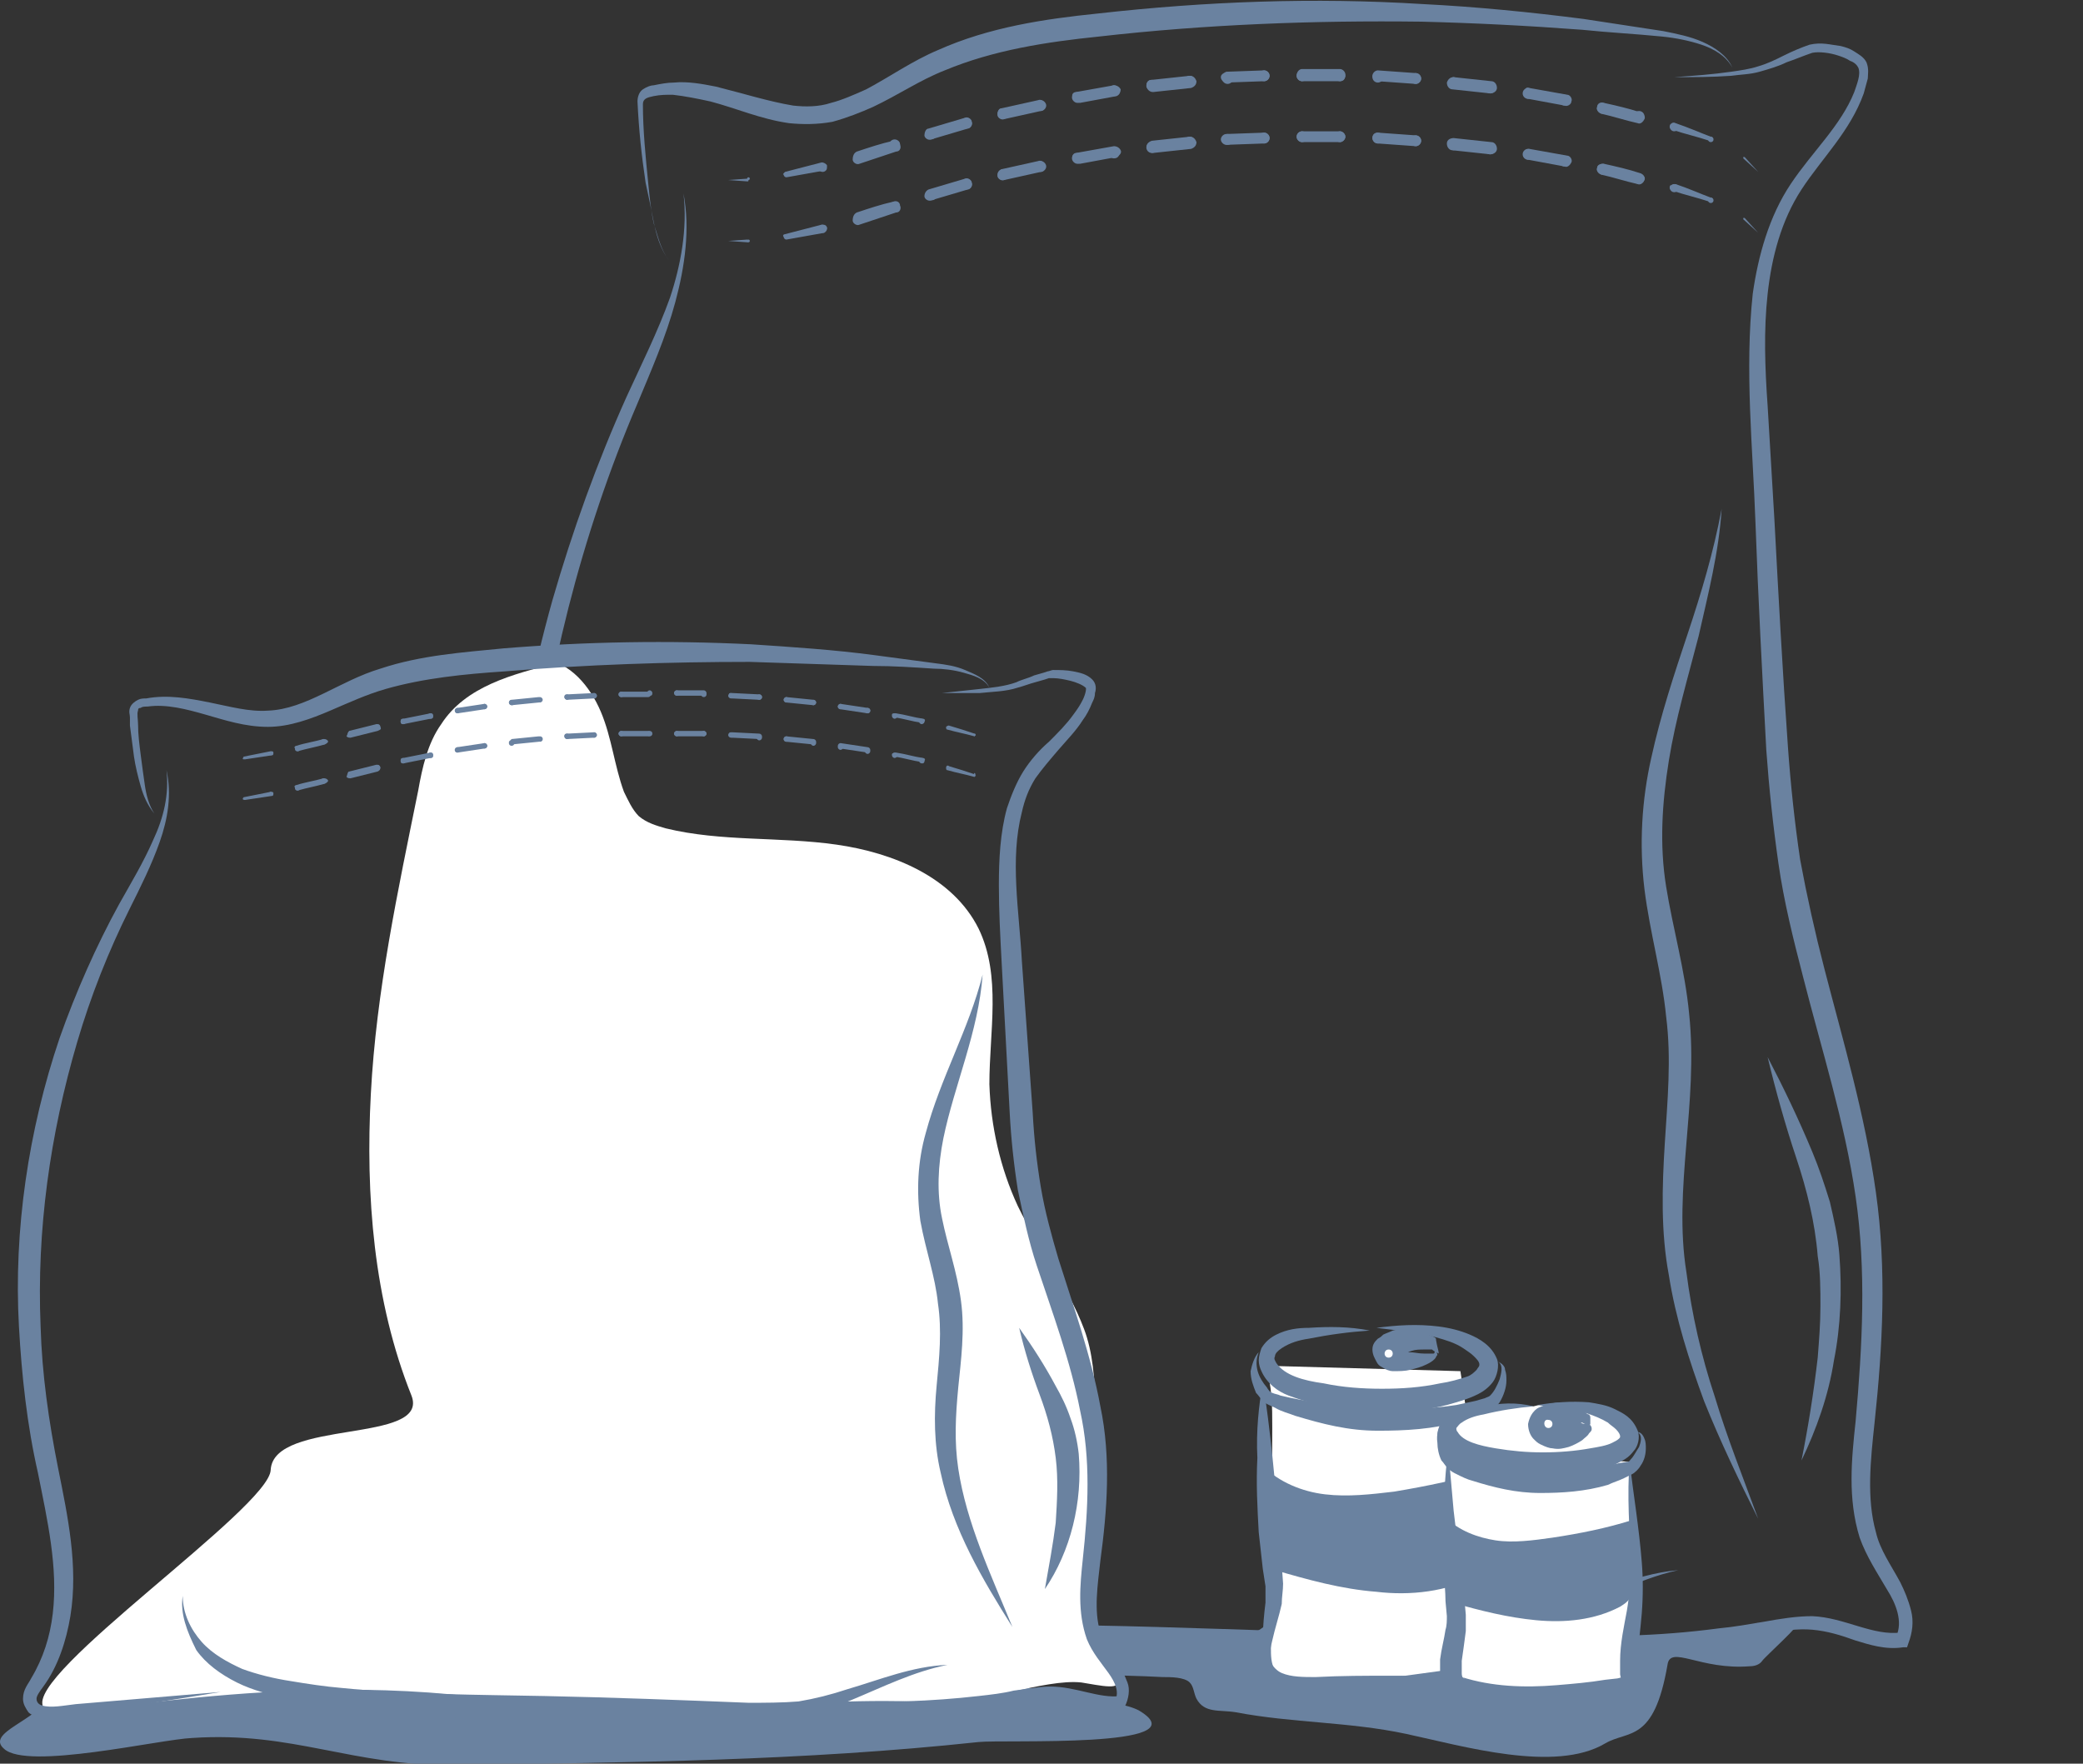 <?xml version="1.0" encoding="utf-8"?>
<!-- Generator: Adobe Illustrator 23.0.1, SVG Export Plug-In . SVG Version: 6.00 Build 0)  -->
<svg version="1.1" id="Layer_1" xmlns="http://www.w3.org/2000/svg" xmlns:xlink="http://www.w3.org/1999/xlink" x="0px" y="0px"
	 viewBox="0 0 153.9 130.3" style="enable-background:new 0 0 153.9 130.3;" xml:space="preserve">
<rect x="0" y="0" width="153.9" height="130.3" fill="#333333" stroke="none"/>
<style type="text/css">
	.st0{fill:#6A82A0;}
	.st1{fill:#4D667C;}
	.st2{fill:#FFFFFF;}
	.st3{fill:none;}
	.st4{fill:#E0ECFC;}
</style>
<g>
	<path class="st0" d="M7.9,122.7c-1.8-0.1-3.7,1-4.4,2.7c-0.7,1.7-4.6,2.6-3.2,3.8c1.7,1.6,11.5-0.7,13.9-0.8
		c7.5-0.5,11.8,2.1,19.4,2c13.1-0.2,25.6-0.3,38.7-1.7c1.8-0.2,16.5,0.5,11.9-2.3c-1.7-1-7.3-0.8-9.5-2.3
		c-5.2-3.7-12.1-4.2-18.5-4.2c-6.4-0.1-12.9,0.6-19.3,0.1"/>
</g>
<g>
	<path class="st1" d="M97.3,113.7c0.1,1.7-1.4,2.6-0.2,3.6c1.9,1.5,7.9,0.2,10.3,0.1c3.1,0,6.3,0.2,9.4,0c-0.2-0.2-0.3-0.5-0.4-0.8
		c-1.1,0-2.2,0-3.2-0.1c-5.4-0.4-10.6-2.2-16-3.4C97.2,113.2,97.3,113.4,97.3,113.7z"/>
</g>
<g>
	<path class="st0" d="M129.9,119.9c-2.9,1.1-8.6,0.9-10.4,1c-4.7,0.5-9.4,0.3-14.1,0.4c-3.1,0.1-6.7,0.6-9.7-0.3
		c-0.8-0.2-1.5-0.6-2.1-1c-2.6,2.3-8.5,1.5-12.2,0.7c-2.4-0.6-6.1-1.8-8-3.8c0.1,2.5,1.1,5.1,3.3,6.1c1.2,0.6,2.7,0.6,4,0.7
		c1.7,0.1,3.5,0.1,5.2,0.2c0.6,0,1.6,0,2,0.4c0.3,0.3,0.3,0.8,0.5,1.2c0.6,1.1,1.7,0.8,2.9,1c4.2,0.8,8.4,0.7,12.6,1.6
		c4.2,0.9,11,2.9,14.7,0.7c1.7-1,3.6,0,4.6-5.8c0.2-1.5,2.4,0.4,6.1,0.1c0.3,0,0.7-0.1,0.9-0.4c0.2-0.3,2.9-2.7,2.8-3
		C132.9,119,130.1,120.7,129.9,119.9z"/>
</g>
<g>
	<g>
		<path class="st0" d="M50.5,14.3c0.5,2.6,0.1,5.4-0.6,8c-0.7,2.6-1.8,5.1-2.8,7.5c-2.1,4.9-3.8,10-5.1,15.1
			c-2.6,10.3-3.9,20.9-3.7,31.5c0.1,5.3,0.5,10.6,1.3,15.8c0.8,5.2,1.9,10.6,1.7,16c-0.1,2.7-0.5,5.4-1.4,8
			c-0.2,0.6-0.5,1.3-0.8,1.9c-0.3,0.6-0.7,1.2-0.9,1.8c-0.2,0.5-0.2,1.1,0,1.4c0.3,0.3,0.9,0.4,1.5,0.4c5.3-0.6,10.6-1.3,15.9-1.9
			c-5.3,1-10.5,1.8-15.8,2.7c-0.4,0-0.7,0-1.1,0c-0.4-0.1-0.8-0.3-1.1-0.6c-0.6-0.7-0.5-1.7-0.2-2.4c0.3-0.7,0.6-1.2,0.9-1.8
			c0.3-0.6,0.5-1.2,0.7-1.8c0.8-2.5,1.1-5.1,1.1-7.7c0-5.3-1.1-10.5-2-15.8c-0.8-5.3-1.3-10.7-1.4-16.1c-0.1-10.8,1.2-21.5,4.1-31.9
			c1.5-5.2,3.3-10.2,5.5-15.1c1.1-2.4,2.3-4.8,3.2-7.3C50.3,19.6,50.8,16.9,50.5,14.3z"/>
	</g>
	<g>
		<path class="st0" d="M52.1,108.6c0,3.3,1.9,6.4,4.7,7.9c1.4,0.8,2.9,1.3,4.4,1.7c1.6,0.4,3.2,0.7,4.8,0.9c6.4,1,13,0.9,19.5,1.1
			c6.6,0.2,13.1,0.4,19.7,0.7c1.6,0.1,3.2,0,4.8-0.3c1.6-0.3,3.1-0.8,4.6-1.5c3-1.2,6-2.8,9.4-3.1c-3.2,0.7-6.1,2.4-9,3.8
			c-1.5,0.7-3.1,1.3-4.7,1.7c-1.7,0.4-3.4,0.5-5,0.5c-6.6,0-13.1-0.1-19.7-0.3c-6.5-0.2-13.2-0.2-19.7-1.5c-1.6-0.3-3.2-0.7-4.8-1.2
			c-1.6-0.5-3.2-1.1-4.6-2.1C53.4,115.3,51.7,111.9,52.1,108.6z"/>
	</g>
	<g>
		<path class="st0" d="M113.4,120.7c4.5,0.3,9.1,0.2,13.6-0.4c1.1-0.1,2.2-0.3,3.4-0.5c1.1-0.2,2.3-0.4,3.5-0.4
			c2.4,0.1,4.5,1.5,6.6,1.2l-0.4,0.3c0.5-1.1,0-2.4-0.7-3.5c-0.7-1.2-1.5-2.4-2-3.8c-0.9-2.9-0.6-5.8-0.3-8.6
			c0.5-5.6,0.8-11.1,0-16.6c-0.8-5.5-2.5-10.8-3.9-16.3c-0.7-2.7-1.4-5.5-1.8-8.3c-0.4-2.8-0.7-5.6-0.9-8.4
			c-0.3-5.6-0.6-11.2-0.8-16.8c-0.1-2.8-0.3-5.6-0.4-8.4c-0.1-2.8-0.1-5.7,0.2-8.5c0.4-2.8,1.2-5.7,2.8-8.1c1.6-2.4,3.7-4.3,4.7-6.8
			c0.2-0.6,0.5-1.3,0.3-1.8c-0.1-0.2-0.3-0.4-0.6-0.5c-0.3-0.2-0.6-0.3-0.9-0.4c-0.6-0.2-1.4-0.3-1.9-0.2c-0.6,0.2-1.3,0.5-1.9,0.7
			c-0.6,0.3-1.3,0.5-2,0.7c-0.7,0.2-1.4,0.2-2.1,0.3c-1.4,0.1-2.8,0.1-4.2,0.1c1.4-0.1,2.8-0.2,4.2-0.4c0.7-0.1,1.4-0.2,2-0.4
			c0.7-0.2,1.3-0.5,1.9-0.8c0.6-0.3,1.3-0.6,1.9-0.8c0.9-0.2,1.5,0,2.3,0.1c0.4,0.1,0.7,0.2,1,0.4c0.3,0.2,0.7,0.4,0.9,0.8
			c0.2,0.5,0.1,0.9,0.1,1.2c-0.1,0.4-0.2,0.7-0.3,1.1c-1,2.8-3.1,4.8-4.6,7.1c-1.5,2.3-2.2,5-2.5,7.7c-0.3,2.7-0.2,5.5,0,8.3
			l0.5,8.4c0.3,5.6,0.6,11.2,1,16.8c0.2,2.8,0.5,5.6,0.9,8.3c0.5,2.7,1.1,5.4,1.8,8.1c1.4,5.4,3,10.8,3.8,16.5
			c0.8,5.7,0.5,11.4-0.1,17c-0.3,2.8-0.6,5.6,0.1,8.1c0.3,1.3,1.1,2.4,1.8,3.7c0.3,0.6,0.6,1.3,0.8,2.1c0.2,0.8,0.1,1.6-0.2,2.4
			l-0.1,0.3l-0.3,0c-1.3,0.2-2.5-0.2-3.5-0.5c-1.1-0.4-2.1-0.7-3.2-0.8c-1.1-0.1-2.2,0.1-3.3,0.2c-1.1,0.2-2.3,0.3-3.4,0.4
			C122.5,121.2,117.9,121.2,113.4,120.7z"/>
	</g>
	<g>
		<path class="st0" d="M49.4,19.2c-0.6-0.8-0.9-1.8-1.1-2.8c-0.2-1-0.4-2-0.6-2.9c-0.3-2-0.5-3.9-0.6-6c0-0.3,0.1-0.7,0.4-0.9
			c0.3-0.2,0.6-0.3,0.8-0.3c0.5-0.1,1-0.2,1.5-0.2c1-0.1,2.1,0.1,3.1,0.3c2,0.5,3.9,1.1,5.7,1.4c0.9,0.1,1.9,0.1,2.8-0.2
			C62.2,7.4,63.1,7,64,6.6c1.7-0.9,3.4-2.1,5.3-2.9c3.8-1.7,7.9-2.3,11.8-2.7c8-0.9,16-1.2,24-0.7c4,0.2,8,0.6,11.9,1.1
			c2,0.3,3.9,0.6,5.9,0.9c1,0.2,2,0.4,2.9,0.8c0.9,0.4,1.8,1,2.2,1.9c-0.5-0.9-1.4-1.4-2.3-1.7c-0.9-0.3-1.9-0.5-2.9-0.6
			c-2-0.2-4-0.3-5.9-0.5c-4-0.3-7.9-0.5-11.9-0.6c-7.9-0.1-15.9,0.2-23.8,1.1c-3.9,0.4-7.8,1-11.4,2.5c-1.8,0.7-3.4,1.8-5.3,2.7
			c-0.9,0.4-1.9,0.8-3,1.1c-1.1,0.2-2.2,0.2-3.2,0.1c-2.1-0.3-3.9-1.1-5.8-1.6c-0.9-0.2-1.9-0.4-2.8-0.5c-0.5,0-0.9,0-1.4,0.1
			c-0.5,0.1-0.8,0.2-0.8,0.6c0,1.9,0.2,3.9,0.4,5.9c0.1,1,0.2,2,0.4,2.9C48.6,17.4,48.8,18.4,49.4,19.2z"/>
	</g>
	<g>
		<g>
			<path class="st0" d="M53.8,17.8l1.4-0.1l0,0c0,0,0.1,0,0.1,0.1s0,0.1-0.1,0.1c0,0,0,0,0,0L53.8,17.8z"/>
			<circle class="st0" cx="55.3" cy="17.8" r="0.1"/>
			<path class="st0" d="M58,17.3l2.7-0.7l0,0c0.2,0,0.3,0.1,0.4,0.2c0,0.2-0.1,0.3-0.2,0.4c0,0,0,0,0,0l-2.8,0.5
				c-0.1,0-0.2-0.1-0.2-0.2C57.8,17.4,57.9,17.3,58,17.3L58,17.3z"/>
			<path class="st0" d="M60.8,17.2c-0.2,0-0.3-0.1-0.3-0.3s0.1-0.3,0.3-0.3c0.2,0,0.3,0.1,0.3,0.3S60.9,17.2,60.8,17.2z"/>
			<circle class="st0" cx="63.5" cy="16.1" r="0.4"/>
			<path class="st0" d="M63.3,15.7c0.9-0.3,1.8-0.6,2.7-0.8l0,0c0.2-0.1,0.5,0,0.5,0.3c0.1,0.2,0,0.5-0.3,0.5c0,0,0,0,0,0
				c-0.9,0.3-1.8,0.6-2.7,0.9c-0.2,0.1-0.5-0.1-0.5-0.3C63,16,63.1,15.8,63.3,15.7L63.3,15.7z"/>
			<circle class="st0" cx="66.1" cy="15.3" r="0.4"/>
			<path class="st0" d="M68.8,14.8c-0.2,0-0.4-0.2-0.4-0.4c0-0.2,0.2-0.4,0.4-0.4c0.2,0,0.4,0.2,0.4,0.4
				C69.2,14.7,69,14.8,68.8,14.8z"/>
			<path class="st0" d="M68.6,14l2.7-0.8c0.2-0.1,0.5,0.1,0.5,0.3c0.1,0.2-0.1,0.5-0.3,0.5l0,0l-2.7,0.8l0,0
				c-0.2,0.1-0.5-0.1-0.5-0.3C68.3,14.3,68.4,14.1,68.6,14z"/>
			<circle class="st0" cx="71.4" cy="13.6" r="0.4"/>
			<circle class="st0" cx="74.1" cy="12.9" r="0.4"/>
			<path class="st0" d="M74,12.5l2.7-0.6c0.2-0.1,0.5,0.1,0.5,0.3c0.1,0.2-0.1,0.5-0.3,0.5l0,0l-2.7,0.6l0,0
				c-0.2,0.1-0.5-0.1-0.5-0.3C73.7,12.8,73.8,12.6,74,12.5z"/>
			<path class="st0" d="M76.9,12.7c-0.2,0-0.4-0.2-0.4-0.4s0.2-0.4,0.4-0.4c0.2,0,0.4,0.2,0.4,0.4S77.1,12.7,76.9,12.7z"/>
			<path class="st0" d="M79.6,12.1c-0.2,0-0.4-0.2-0.4-0.4s0.2-0.4,0.4-0.4c0.2,0,0.4,0.2,0.4,0.4S79.8,12.1,79.6,12.1z"/>
			<path class="st0" d="M79.5,11.3l2.8-0.5c0.2,0,0.4,0.1,0.5,0.3s-0.1,0.4-0.3,0.5l0,0l-2.7,0.5l0,0c-0.2,0-0.4-0.1-0.5-0.3
				C79.1,11.6,79.3,11.3,79.5,11.3z"/>
			<path class="st0" d="M82.3,11.7c-0.2,0-0.4-0.2-0.4-0.4s0.2-0.4,0.4-0.4c0.2,0,0.4,0.2,0.4,0.4S82.6,11.7,82.3,11.7z"/>
			<circle class="st0" cx="85.1" cy="10.9" r="0.4"/>
			<path class="st0" d="M85.1,10.4l2.8-0.3c0.2,0,0.4,0.1,0.5,0.4c0,0.2-0.1,0.4-0.4,0.5l0,0l-2.8,0.3l0,0c-0.2,0-0.4-0.1-0.5-0.4
				C84.7,10.7,84.8,10.5,85.1,10.4z"/>
			<circle class="st0" cx="87.9" cy="10.5" r="0.4"/>
			<circle class="st0" cx="90.7" cy="10.3" r="0.4"/>
			<path class="st0" d="M90.6,9.9l2.8-0.1c0.2,0,0.4,0.2,0.4,0.4s-0.2,0.4-0.4,0.4l0,0l-2.8,0.1l0,0c-0.2,0-0.4-0.2-0.4-0.4
				C90.2,10.1,90.4,9.9,90.6,9.9z"/>
			<circle class="st0" cx="93.4" cy="10.2" r="0.4"/>
			<circle class="st0" cx="96.2" cy="10.1" r="0.4"/>
			<path class="st0" d="M96.2,9.7l2.8,0c0.2,0,0.4,0.2,0.4,0.4c0,0.2-0.2,0.4-0.4,0.4l0,0l-2.8,0l0,0c-0.2,0-0.4-0.2-0.4-0.4
				C95.8,9.9,96,9.7,96.2,9.7z"/>
			<path class="st0" d="M99,10.5c-0.2,0-0.4-0.2-0.4-0.4s0.2-0.4,0.4-0.4c0.2,0,0.4,0.2,0.4,0.4S99.2,10.5,99,10.5z"/>
			<circle class="st0" cx="101.8" cy="10.2" r="0.4"/>
			<path class="st0" d="M101.8,9.8l2.8,0.2c0.2,0,0.4,0.2,0.4,0.4s-0.2,0.4-0.4,0.4l0,0l-2.8-0.2l0,0c-0.2,0-0.4-0.2-0.4-0.4
				C101.4,9.9,101.6,9.8,101.8,9.8z"/>
			<circle class="st0" cx="104.6" cy="10.4" r="0.4"/>
			<path class="st0" d="M107.4,11.1c-0.2,0-0.4-0.2-0.4-0.4s0.2-0.4,0.4-0.4c0.2,0,0.4,0.2,0.4,0.4S107.6,11.1,107.4,11.1z"/>
			<path class="st0" d="M107.4,10.2l2.8,0.3c0.2,0,0.4,0.2,0.4,0.5c0,0.2-0.2,0.4-0.5,0.4l0,0l-2.8-0.3l0,0c-0.2,0-0.4-0.2-0.4-0.5
				S107.2,10.2,107.4,10.2z"/>
			<circle class="st0" cx="110.1" cy="11" r="0.4"/>
			<circle class="st0" cx="112.9" cy="11.4" r="0.4"/>
			<path class="st0" d="M113,11l2.8,0.5c0.2,0,0.4,0.3,0.3,0.5s-0.3,0.4-0.5,0.3l0,0l-2.7-0.5l0,0c-0.2,0-0.4-0.3-0.3-0.5
				S112.7,11,113,11z"/>
			<circle class="st0" cx="115.6" cy="11.9" r="0.4"/>
			<circle class="st0" cx="118.4" cy="12.5" r="0.4"/>
			<path class="st0" d="M118.5,12.1c0.9,0.2,1.8,0.4,2.7,0.7c0.2,0.1,0.4,0.3,0.3,0.5c-0.1,0.2-0.3,0.4-0.5,0.3l0,0
				c-0.9-0.2-1.8-0.5-2.7-0.7l0,0c-0.2-0.1-0.4-0.3-0.3-0.5C118,12.2,118.2,12.1,118.5,12.1C118.4,12.1,118.5,12.1,118.5,12.1z"/>
			<circle class="st0" cx="121.1" cy="13.2" r="0.4"/>
			<circle class="st0" cx="123.7" cy="13.9" r="0.3"/>
			<path class="st0" d="M123.8,13.6c0.9,0.3,1.8,0.7,2.6,1c0.1,0,0.2,0.1,0.1,0.2c0,0.1-0.1,0.1-0.2,0.1l0,0
				c-0.9-0.3-1.8-0.5-2.7-0.8c-0.2,0-0.3-0.2-0.2-0.4C123.5,13.7,123.6,13.6,123.8,13.6C123.8,13.6,123.8,13.6,123.8,13.6
				L123.8,13.6z"/>
			<circle class="st0" cx="126.4" cy="14.8" r="0.2"/>
			<path class="st0" d="M128.9,16.1l1,1.1l-1.1-1l0,0c0,0,0-0.1,0-0.1S128.8,16.1,128.9,16.1C128.9,16.1,128.9,16.1,128.9,16.1z"/>
		</g>
	</g>
	<g>
		<g>
			<path class="st0" d="M53.8,13.3l1.4-0.1l0,0c0,0,0.1,0,0.1,0.1s0,0.1-0.1,0.1c0,0,0,0,0,0L53.8,13.3z"/>
			<circle class="st0" cx="55.3" cy="13.2" r="0.1"/>
			<path class="st0" d="M58,12.7l2.7-0.7l0,0c0.2,0,0.3,0.1,0.4,0.2c0,0.2-0.1,0.3-0.2,0.4c0,0,0,0,0,0l-2.8,0.5
				c-0.1,0-0.2-0.1-0.2-0.2C57.8,12.9,57.9,12.8,58,12.7L58,12.7z"/>
			<path class="st0" d="M60.8,12.7c-0.2,0-0.3-0.1-0.3-0.3s0.1-0.3,0.3-0.3c0.2,0,0.3,0.1,0.3,0.3S60.9,12.7,60.8,12.7z"/>
			<circle class="st0" cx="63.5" cy="11.6" r="0.4"/>
			<path class="st0" d="M63.3,11.2c0.9-0.3,1.8-0.6,2.7-0.8l0,0c0.2-0.1,0.5,0,0.5,0.3c0.1,0.2,0,0.5-0.3,0.5c0,0,0,0,0,0
				c-0.9,0.3-1.8,0.6-2.7,0.9c-0.2,0.1-0.5-0.1-0.5-0.3C63,11.5,63.1,11.3,63.3,11.2L63.3,11.2z"/>
			<circle class="st0" cx="66.1" cy="10.7" r="0.4"/>
			<path class="st0" d="M68.8,10.3c-0.2,0-0.4-0.2-0.4-0.4c0-0.2,0.2-0.4,0.4-0.4c0.2,0,0.4,0.2,0.4,0.4
				C69.2,10.1,69,10.3,68.8,10.3z"/>
			<path class="st0" d="M68.6,9.5l2.7-0.8c0.2-0.1,0.5,0.1,0.5,0.3c0.1,0.2-0.1,0.5-0.3,0.5l0,0l-2.7,0.8l0,0
				c-0.2,0.1-0.5-0.1-0.5-0.3C68.3,9.8,68.4,9.5,68.6,9.5z"/>
			<circle class="st0" cx="71.4" cy="9.1" r="0.4"/>
			<circle class="st0" cx="74.1" cy="8.4" r="0.4"/>
			<path class="st0" d="M74,8l2.7-0.6c0.2-0.1,0.5,0.1,0.5,0.3c0.1,0.2-0.1,0.5-0.3,0.5l0,0l-2.7,0.6l0,0c-0.2,0.1-0.5-0.1-0.5-0.3
				C73.7,8.2,73.8,8,74,8z"/>
			<path class="st0" d="M76.9,8.2c-0.2,0-0.4-0.2-0.4-0.4c0-0.2,0.2-0.4,0.4-0.4c0.2,0,0.4,0.2,0.4,0.4C77.3,8,77.1,8.2,76.9,8.2z"
				/>
			<path class="st0" d="M79.6,7.6c-0.2,0-0.4-0.2-0.4-0.4c0-0.2,0.2-0.4,0.4-0.4c0.2,0,0.4,0.2,0.4,0.4C80,7.4,79.8,7.6,79.6,7.6z"
				/>
			<path class="st0" d="M79.5,6.8l2.8-0.5c0.2,0,0.4,0.1,0.5,0.3c0,0.2-0.1,0.4-0.3,0.5l0,0l-2.7,0.5l0,0c-0.2,0-0.4-0.1-0.5-0.3
				C79.1,7,79.3,6.8,79.5,6.8z"/>
			<path class="st0" d="M82.3,7.1c-0.2,0-0.4-0.2-0.4-0.4c0-0.2,0.2-0.4,0.4-0.4c0.2,0,0.4,0.2,0.4,0.4C82.8,6.9,82.6,7.1,82.3,7.1z
				"/>
			<circle class="st0" cx="85.1" cy="6.3" r="0.4"/>
			<path class="st0" d="M85.1,5.9l2.8-0.3c0.2,0,0.4,0.1,0.5,0.4c0,0.2-0.1,0.4-0.4,0.5l0,0l-2.8,0.3l0,0c-0.2,0-0.4-0.1-0.5-0.4
				C84.7,6.1,84.8,5.9,85.1,5.9z"/>
			<circle class="st0" cx="87.9" cy="6" r="0.4"/>
			<circle class="st0" cx="90.7" cy="5.8" r="0.4"/>
			<path class="st0" d="M90.6,5.3l2.8-0.1c0.2,0,0.4,0.2,0.4,0.4c0,0.2-0.2,0.4-0.4,0.4l0,0l-2.8,0.1l0,0c-0.2,0-0.4-0.2-0.4-0.4
				S90.4,5.4,90.6,5.3z"/>
			<circle class="st0" cx="93.4" cy="5.6" r="0.4"/>
			<circle class="st0" cx="96.2" cy="5.6" r="0.4"/>
			<path class="st0" d="M96.2,5.1l2.8,0c0.2,0,0.4,0.2,0.4,0.4C99.4,5.8,99.3,6,99,6l0,0l-2.8,0l0,0c-0.2,0-0.4-0.2-0.4-0.4
				C95.8,5.3,96,5.1,96.2,5.1z"/>
			<path class="st0" d="M99,6c-0.2,0-0.4-0.2-0.4-0.4c0-0.2,0.2-0.4,0.4-0.4c0.2,0,0.4,0.2,0.4,0.4C99.4,5.8,99.2,6,99,6z"/>
			<circle class="st0" cx="101.8" cy="5.7" r="0.4"/>
			<path class="st0" d="M101.8,5.2l2.8,0.2c0.2,0,0.4,0.2,0.4,0.4s-0.2,0.4-0.4,0.4l0,0l-2.8-0.2l0,0c-0.2,0-0.4-0.2-0.4-0.4
				C101.4,5.4,101.6,5.2,101.8,5.2z"/>
			<circle class="st0" cx="104.6" cy="5.8" r="0.4"/>
			<path class="st0" d="M107.4,6.5c-0.2,0-0.4-0.2-0.4-0.4c0-0.2,0.2-0.4,0.4-0.4c0.2,0,0.4,0.2,0.4,0.4
				C107.8,6.3,107.6,6.5,107.4,6.5z"/>
			<path class="st0" d="M107.4,5.7l2.8,0.3c0.2,0,0.4,0.2,0.4,0.5c0,0.2-0.2,0.4-0.5,0.4l0,0l-2.8-0.3l0,0c-0.2,0-0.4-0.2-0.4-0.5
				C107,5.8,107.2,5.7,107.4,5.7z"/>
			<circle class="st0" cx="110.1" cy="6.5" r="0.4"/>
			<circle class="st0" cx="112.9" cy="6.9" r="0.4"/>
			<path class="st0" d="M113,6.5l2.8,0.5c0.2,0,0.4,0.3,0.3,0.5c0,0.2-0.3,0.4-0.5,0.3l0,0l-2.7-0.5l0,0c-0.2,0-0.4-0.3-0.3-0.5
				S112.7,6.4,113,6.5z"/>
			<circle class="st0" cx="115.6" cy="7.4" r="0.4"/>
			<circle class="st0" cx="118.4" cy="8" r="0.4"/>
			<path class="st0" d="M118.5,7.6c0.9,0.2,1.8,0.4,2.7,0.7c0.2,0.1,0.4,0.3,0.3,0.5c-0.1,0.2-0.3,0.4-0.5,0.3l0,0
				c-0.9-0.2-1.8-0.5-2.7-0.7l0,0c-0.2-0.1-0.4-0.3-0.3-0.5C118,7.7,118.2,7.5,118.5,7.6C118.4,7.6,118.5,7.6,118.5,7.6z"/>
			<circle class="st0" cx="121.1" cy="8.6" r="0.4"/>
			<circle class="st0" cx="123.7" cy="9.4" r="0.3"/>
			<path class="st0" d="M123.8,9.1c0.9,0.3,1.8,0.7,2.6,1c0.1,0,0.2,0.1,0.1,0.2c0,0.1-0.1,0.1-0.2,0.1l0,0
				c-0.9-0.3-1.8-0.5-2.7-0.8c-0.2,0-0.3-0.2-0.2-0.4C123.5,9.1,123.6,9,123.8,9.1C123.8,9.1,123.8,9.1,123.8,9.1L123.8,9.1z"/>
			<circle class="st0" cx="126.4" cy="10.3" r="0.2"/>
			<path class="st0" d="M128.9,11.6l1,1.1l-1.1-1l0,0c0,0,0-0.1,0-0.1S128.8,11.6,128.9,11.6C128.9,11.6,128.9,11.6,128.9,11.6z"/>
		</g>
	</g>
	<g>
		<path class="st0" d="M127.2,37.6c-0.2,3.2-1,6.3-1.7,9.4c-0.8,3.1-1.7,6.1-2.2,9.2c-0.5,3.1-0.7,6.2-0.2,9.3
			c0.5,3.1,1.4,6.2,1.7,9.4c0.7,6.6-1.2,12.9-0.2,19.1c0.4,3.1,1.1,6.2,2.1,9.2c0.9,3,2.1,6,3.2,9c-1.4-2.8-2.8-5.7-4-8.7
			c-1.1-3-2.1-6.1-2.6-9.3c-0.6-3.2-0.5-6.5-0.3-9.7c0.2-3.2,0.5-6.3,0.1-9.4c-0.3-3.1-1.2-6.2-1.6-9.4c-0.4-3.3-0.2-6.6,0.5-9.7
			c0.7-3.2,1.7-6.2,2.7-9.2C125.7,43.8,126.6,40.8,127.2,37.6z"/>
	</g>
	<g>
		<path class="st0" d="M133.1,107.9c0.5-2.5,0.9-5,1.2-7.6c0.1-1.3,0.2-2.5,0.2-3.8c0-1.2,0-2.5-0.2-3.7c-0.2-2.5-0.8-4.9-1.6-7.3
			c-0.8-2.4-1.5-4.9-2.1-7.4c1.2,2.3,2.3,4.6,3.3,7c0.5,1.2,0.9,2.4,1.3,3.7c0.3,1.3,0.6,2.6,0.7,3.9c0.2,2.6,0.1,5.3-0.4,7.8
			C135.1,103.1,134.2,105.6,133.1,107.9z"/>
	</g>
	<g>
		<path class="st2" d="M41.1,49c-3.2,0.8-6.7,1.7-8.5,4.5c-1,1.4-1.4,3.2-1.7,4.9c-1.5,7.4-3.1,14.8-3.5,22.4
			c-0.4,7.5,0.2,15.3,3,22.3c1.4,3.6-10.2,1.7-10.4,5.5c-0.1,2.8-18.2,15.1-16.8,17.5c0.9,1.5,17.4-3.2,35-0.3
			c10.5,1.7,20.6-0.7,31.2,0c2.7,0.2,7.8-1.8,10.5-1.5c1.3,0.2,3.3,0.7,2.5-0.4c-4.2-5.8,0.2-19.1-2.3-25.7c-1.2-3.2-3.4-6-4.9-9.1
			c-1.3-2.8-2-5.9-2.1-9c0-3.9,0.9-8-0.8-11.5c-1.9-3.8-6.3-5.6-10.5-6.2s-8.5-0.2-12.6-1.2c-0.7-0.2-1.4-0.4-2-0.9
			c-0.5-0.5-0.8-1.2-1.1-1.8c-0.7-1.9-0.9-4-1.7-5.9c-0.8-1.9-2.3-3.7-4.3-3.9"/>
	</g>
	<g>
		<path class="st0" d="M12.3,56.9c0.4,1.8,0.1,3.6-0.5,5.3c-0.6,1.7-1.4,3.3-2.2,4.9c-1.6,3.2-2.9,6.5-3.9,9.9c-2,6.8-3,13.9-2.7,21
			c0.1,3.5,0.6,7,1.3,10.5c0.7,3.5,1.5,7.2,0.9,10.9c-0.3,1.8-0.9,3.7-2,5.2c-0.3,0.4-0.5,0.7-0.5,0.9c0,0.2,0.1,0.4,0.4,0.5
			c0.7,0.2,1.6,0,2.5-0.1c3.6-0.3,7.2-0.6,10.7-0.9c-3.5,0.6-7.1,1.1-10.6,1.7l-1.3,0.2c-0.5,0.1-1,0.1-1.5,0
			c-0.3-0.1-0.6-0.2-0.8-0.4c-0.2-0.3-0.4-0.6-0.4-1c0-0.7,0.4-1.1,0.6-1.5c0.9-1.5,1.4-3.1,1.6-4.8c0.4-3.4-0.4-6.9-1.1-10.4
			c-0.8-3.5-1.2-7.2-1.4-10.8C1,90.9,2.1,83.5,4.4,76.7c1.2-3.4,2.7-6.8,4.4-9.9c0.9-1.6,1.8-3.1,2.5-4.7
			C12.1,60.4,12.5,58.7,12.3,56.9z"/>
	</g>
	<g>
		<path class="st0" d="M13.5,117.9c0,1.3,0.6,2.5,1.4,3.4c0.8,0.9,1.9,1.5,3,2c1.1,0.4,2.3,0.7,3.6,0.9c1.2,0.2,2.5,0.4,3.7,0.5
			c5,0.5,10,0.5,15,0.6c5,0.1,10.1,0.3,15.1,0.5c1.2,0,2.5,0,3.7-0.1c1.2-0.2,2.4-0.5,3.6-0.9c2.4-0.7,4.8-1.7,7.4-1.8
			c-2.5,0.5-4.7,1.6-7.1,2.6c-1.2,0.5-2.4,0.9-3.7,1.2c-1.3,0.3-2.6,0.3-3.9,0.4c-5.1,0-10.1,0-15.1-0.1c-5-0.1-10.1-0.2-15.2-0.9
			c-1.3-0.2-2.5-0.4-3.8-0.7c-1.2-0.3-2.5-0.6-3.7-1.2c-1.2-0.6-2.3-1.4-3-2.4C13.8,120.5,13.3,119.2,13.5,117.9z"/>
	</g>
	<g>
		<path class="st0" d="M61.7,125.7c3.6,0.1,7.1,0,10.6-0.4c0.9-0.1,1.8-0.2,2.6-0.4c0.9-0.1,1.8-0.3,2.7-0.3c1.9,0,3.6,0.9,5.2,0.7
			l-0.4,0.3c0.3-0.6,0-1.3-0.5-2c-0.5-0.7-1.2-1.5-1.6-2.5c-0.7-2-0.5-4-0.3-5.9c0.4-3.7,0.6-7.4-0.2-11c-0.7-3.6-2-7.1-3.2-10.7
			c-0.6-1.8-1-3.7-1.4-5.6c-0.3-1.9-0.5-3.8-0.6-5.7c-0.2-3.8-0.4-7.5-0.6-11.2c-0.1-1.9-0.2-3.7-0.2-5.6c0-1.9,0.1-3.9,0.6-5.7
			c0.3-0.9,0.7-1.9,1.2-2.7c0.5-0.8,1.2-1.6,1.9-2.2c0.7-0.7,1.3-1.3,1.8-2c0.3-0.4,0.5-0.7,0.7-1.1c0.2-0.4,0.3-0.9,0.2-0.9
			c-0.2-0.2-0.7-0.4-1.1-0.5c-0.4-0.1-0.9-0.2-1.3-0.2c-0.1,0-0.2,0-0.3,0l-0.3,0.1l-0.7,0.2c-0.4,0.1-0.9,0.3-1.3,0.4
			c-0.9,0.3-1.9,0.3-2.8,0.4c-0.9,0-1.9,0-2.8,0c0.9-0.1,1.9-0.2,2.8-0.3c0.9-0.1,1.9-0.2,2.7-0.5c0.4-0.2,0.9-0.3,1.3-0.5l0.7-0.2
			l0.3-0.1c0.1,0,0.3-0.1,0.4-0.1c0.5,0,1,0,1.5,0.1c0.5,0.1,1,0.2,1.4,0.6c0.3,0.3,0.3,0.7,0.2,1c0,0.3-0.1,0.5-0.2,0.7
			c-0.2,0.5-0.4,0.9-0.7,1.3c-0.5,0.8-1.2,1.5-1.8,2.2c-0.6,0.7-1.2,1.4-1.7,2.1c-0.5,0.8-0.8,1.6-1,2.5c-0.9,3.5-0.2,7.3,0,11
			l0.8,11.2c0.1,1.9,0.3,3.7,0.6,5.5c0.3,1.8,0.8,3.6,1.3,5.3c1.1,3.5,2.4,7.1,3.1,10.9c0.8,3.8,0.5,7.7,0,11.4
			c-0.2,1.8-0.5,3.7,0,5.3c0.2,0.8,0.8,1.5,1.3,2.3c0.3,0.4,0.5,0.9,0.7,1.4c0.2,0.5,0.1,1.2-0.2,1.8l-0.1,0.3l-0.3,0
			c-2.1,0.2-3.7-0.9-5.3-0.9c-0.8,0-1.7,0.1-2.6,0.2c-0.9,0.1-1.8,0.2-2.7,0.2C68.8,126.1,65.2,126.1,61.7,125.7z"/>
	</g>
	<g>
		<path class="st0" d="M11.4,60.1c-0.5-0.6-0.8-1.3-1-2c-0.2-0.7-0.4-1.5-0.5-2.2c-0.1-0.8-0.2-1.5-0.3-2.3L9.6,53
			c0-0.2-0.1-0.4,0-0.7c0.1-0.3,0.4-0.5,0.6-0.6c0.2-0.1,0.4-0.1,0.6-0.1c1.6-0.3,3.2,0,4.7,0.3c1.5,0.3,2.9,0.7,4.3,0.6
			c2.8-0.1,5.3-2.2,8.3-3.1c3-1,6.1-1.2,9.1-1.5c6.1-0.5,12.2-0.6,18.3-0.3c3,0.2,6.1,0.4,9.1,0.8l4.5,0.6c0.8,0.1,1.5,0.2,2.2,0.5
			c0.7,0.3,1.5,0.6,1.8,1.3c-0.4-0.7-1.2-0.9-1.9-1.1c-0.7-0.2-1.5-0.3-2.2-0.3c-1.5-0.1-3-0.2-4.5-0.2c-3-0.1-6.1-0.2-9.1-0.3
			c-6,0-12.1,0.2-18.1,0.7c-3,0.2-6,0.5-8.8,1.3c-1.4,0.4-2.7,1-4.1,1.6c-1.4,0.6-3,1.2-4.6,1.2c-1.7,0-3.2-0.5-4.6-0.9
			c-1.4-0.4-2.9-0.8-4.3-0.6c-0.2,0-0.4,0-0.5,0.1c-0.2,0-0.2,0.1-0.2,0.2c-0.1,0.2,0,0.7,0,1c0,0.8,0.1,1.5,0.2,2.3
			c0.1,0.8,0.2,1.5,0.3,2.2C10.8,58.7,11,59.5,11.4,60.1z"/>
	</g>
	<g>
		<g>
			<path class="st0" d="M14.9,59.2l1,0c0,0,0,0,0,0c0,0,0,0,0,0c0,0,0,0,0,0L14.9,59.2z"/>
			<path class="st0" d="M16,59.2C15.9,59.2,15.9,59.2,16,59.2C15.9,59.1,15.9,59.1,16,59.2C16,59.1,16,59.1,16,59.2
				C16,59.2,16,59.2,16,59.2z"/>
			<path class="st0" d="M18,58.9l2-0.4l0,0c0.1,0,0.2,0,0.2,0.1c0,0.1,0,0.2-0.1,0.2c0,0,0,0,0,0l-2,0.3C17.9,59.1,17.9,59,18,58.9
				C17.9,58.9,17.9,58.9,18,58.9L18,58.9z"/>
			<circle class="st0" cx="20" cy="58.6" r="0.1"/>
			<circle class="st0" cx="22" cy="58.2" r="0.2"/>
			<path class="st0" d="M21.9,58c0.6-0.2,1.3-0.3,2-0.5c0.1,0,0.2,0,0.3,0.1s0,0.2-0.2,0.3c-0.7,0.2-1.3,0.3-2,0.5
				c-0.1,0-0.2,0-0.2-0.2C21.7,58.1,21.8,58,21.9,58L21.9,58z"/>
			<path class="st0" d="M23.9,57.9c-0.1,0-0.2-0.1-0.2-0.2c0-0.1,0.1-0.2,0.2-0.2c0.1,0,0.2,0.1,0.2,0.2
				C24.1,57.8,24,57.9,23.9,57.9z"/>
			<path class="st0" d="M25.9,57.4c-0.1,0-0.2-0.1-0.2-0.2c0-0.1,0.1-0.2,0.2-0.2s0.2,0.1,0.2,0.2C26.1,57.3,26,57.4,25.9,57.4z"/>
			<path class="st0" d="M25.8,57l2-0.5c0.1,0,0.2,0,0.3,0.2c0,0.1,0,0.2-0.2,0.3l-2,0.5c-0.1,0-0.2,0-0.3-0.1
				C25.7,57.1,25.7,57,25.8,57L25.8,57z"/>
			<path class="st0" d="M27.9,56.9c-0.1,0-0.2-0.1-0.2-0.2c0-0.1,0.1-0.2,0.2-0.2c0.1,0,0.2,0.1,0.2,0.2
				C28.1,56.8,28,56.9,27.9,56.9z"/>
			<path class="st0" d="M29.8,56.4c-0.1,0-0.2-0.1-0.2-0.2c0-0.1,0.1-0.2,0.2-0.2s0.2,0.1,0.2,0.2C30,56.3,29.9,56.4,29.8,56.4z"/>
			<path class="st0" d="M29.8,56l2-0.4c0.1,0,0.2,0,0.2,0.2c0,0.1,0,0.2-0.2,0.2l0,0l-2,0.4l0,0c-0.1,0-0.2,0-0.2-0.2
				S29.7,56,29.8,56z"/>
			<circle class="st0" cx="31.8" cy="55.8" r="0.2"/>
			<circle class="st0" cx="33.8" cy="55.4" r="0.2"/>
			<path class="st0" d="M33.8,55.2l2-0.3c0.1,0,0.2,0.1,0.2,0.2c0,0.1-0.1,0.2-0.2,0.2l0,0l-2,0.3l0,0c-0.1,0-0.2-0.1-0.2-0.2
				C33.6,55.4,33.7,55.3,33.8,55.2z"/>
			<path class="st0" d="M35.8,55.3c-0.1,0-0.2-0.1-0.2-0.2c0-0.1,0.1-0.2,0.2-0.2c0.1,0,0.2,0.1,0.2,0.2
				C36,55.2,35.9,55.3,35.8,55.3z"/>
			<circle class="st0" cx="37.8" cy="54.9" r="0.2"/>
			<path class="st0" d="M37.8,54.6l2-0.2c0.1,0,0.2,0.1,0.2,0.2s-0.1,0.2-0.2,0.2l0,0l-2,0.2l0,0c-0.1,0-0.2-0.1-0.2-0.2
				C37.6,54.8,37.7,54.7,37.8,54.6z"/>
			<circle class="st0" cx="39.9" cy="54.6" r="0.2"/>
			<circle class="st0" cx="41.9" cy="54.4" r="0.2"/>
			<path class="st0" d="M41.9,54.2l2-0.1c0.1,0,0.2,0.1,0.2,0.2c0,0.1-0.1,0.2-0.2,0.2l0,0l-2,0.1l0,0c-0.1,0-0.2-0.1-0.2-0.2
				C41.7,54.3,41.7,54.2,41.9,54.2z"/>
			<path class="st0" d="M43.9,54.5c-0.1,0-0.2-0.1-0.2-0.2c0-0.1,0.1-0.2,0.2-0.2c0.1,0,0.2,0.1,0.2,0.2
				C44.1,54.4,44,54.5,43.9,54.5z"/>
			<path class="st0" d="M45.9,54.4c-0.1,0-0.2-0.1-0.2-0.2c0-0.1,0.1-0.2,0.2-0.2c0.1,0,0.2,0.1,0.2,0.2
				C46.1,54.3,46,54.4,45.9,54.4z"/>
			<path class="st0" d="M45.9,54l2,0c0.1,0,0.2,0.1,0.2,0.2s-0.1,0.2-0.2,0.2l0,0l-2,0l0,0c-0.1,0-0.2-0.1-0.2-0.2
				C45.7,54.1,45.8,54,45.9,54z"/>
			<circle class="st0" cx="48" cy="54.2" r="0.2"/>
			<path class="st0" d="M50,54.4c-0.1,0-0.2-0.1-0.2-0.2c0-0.1,0.1-0.2,0.2-0.2c0.1,0,0.2,0.1,0.2,0.2C50.2,54.3,50.1,54.4,50,54.4z
				"/>
			<path class="st0" d="M50,54l2,0c0.1,0,0.2,0.1,0.2,0.2c0,0.1-0.1,0.2-0.2,0.2l0,0l-2,0l0,0c-0.1,0-0.2-0.1-0.2-0.2
				C49.8,54.1,49.9,54,50,54z"/>
			<path class="st0" d="M52,54.4c-0.1,0-0.2-0.1-0.2-0.2c0-0.1,0.1-0.2,0.2-0.2c0.1,0,0.2,0.1,0.2,0.2C52.2,54.3,52.1,54.4,52,54.4z
				"/>
			<path class="st0" d="M54,54.5c-0.1,0-0.2-0.1-0.2-0.2c0-0.1,0.1-0.2,0.2-0.2c0.1,0,0.2,0.1,0.2,0.2C54.3,54.4,54.2,54.5,54,54.5z
				"/>
			<path class="st0" d="M54.1,54.1l2,0.1c0.1,0,0.2,0.1,0.2,0.2c0,0.1-0.1,0.2-0.2,0.2l0,0l-2-0.1l0,0c-0.1,0-0.2-0.1-0.2-0.2
				C53.8,54.2,53.9,54.1,54.1,54.1z"/>
			<path class="st0" d="M56.1,54.7c-0.1,0-0.2-0.1-0.2-0.2c0-0.1,0.1-0.2,0.2-0.2c0.1,0,0.2,0.1,0.2,0.2
				C56.3,54.6,56.2,54.7,56.1,54.7z"/>
			<circle class="st0" cx="58.1" cy="54.6" r="0.2"/>
			<path class="st0" d="M58.1,54.4l2,0.2c0.1,0,0.2,0.1,0.2,0.2c0,0.1-0.1,0.2-0.2,0.2l0,0l-2-0.2l0,0c-0.1,0-0.2-0.1-0.2-0.2
				C57.9,54.5,58,54.4,58.1,54.4z"/>
			<path class="st0" d="M60.1,55.1c-0.1,0-0.2-0.1-0.2-0.2c0-0.1,0.1-0.2,0.2-0.2c0.1,0,0.2,0.1,0.2,0.2
				C60.3,55,60.2,55.1,60.1,55.1z"/>
			<path class="st0" d="M62.1,55.4c-0.1,0-0.2-0.1-0.2-0.2c0-0.1,0.1-0.2,0.2-0.2c0.1,0,0.2,0.1,0.2,0.2
				C62.3,55.3,62.2,55.4,62.1,55.4z"/>
			<path class="st0" d="M62.1,54.9l2,0.3c0.1,0,0.2,0.1,0.2,0.2c0,0.1-0.1,0.2-0.2,0.2l0,0l-2-0.3l0,0c-0.1,0-0.2-0.1-0.2-0.2
				C61.9,55,62,54.9,62.1,54.9z"/>
			<path class="st0" d="M64.1,55.7c-0.1,0-0.2-0.1-0.2-0.2c0-0.1,0.1-0.2,0.2-0.2c0.1,0,0.2,0.1,0.2,0.2
				C64.3,55.6,64.2,55.7,64.1,55.7z"/>
			<path class="st0" d="M66.1,56c-0.1,0-0.2-0.1-0.2-0.2c0-0.1,0.1-0.2,0.2-0.2s0.2,0.1,0.2,0.2C66.3,55.9,66.2,56,66.1,56z"/>
			<path class="st0" d="M66.2,55.6c0.7,0.1,1.3,0.3,2,0.4c0.1,0,0.2,0.1,0.1,0.2c0,0.1-0.1,0.2-0.2,0.1c-0.7-0.1-1.3-0.3-2-0.4
				c-0.1,0-0.2-0.1-0.2-0.2C65.9,55.7,66,55.6,66.2,55.6L66.2,55.6z"/>
			<path class="st0" d="M68.1,56.4c-0.1,0-0.2-0.1-0.2-0.2c0-0.1,0.1-0.2,0.2-0.2s0.2,0.1,0.2,0.2C68.3,56.4,68.2,56.4,68.1,56.4z"
				/>
			<path class="st0" d="M70.1,56.8c-0.1,0-0.1-0.1-0.1-0.1c0-0.1,0.1-0.1,0.1-0.1s0.1,0.1,0.1,0.1C70.2,56.8,70.2,56.8,70.1,56.8z"
				/>
			<path class="st0" d="M70.1,56.6c0.7,0.2,1.3,0.4,1.9,0.6c0,0,0.1,0.1,0.1,0.1c0,0-0.1,0.1-0.1,0.1l0,0c-0.7-0.2-1.3-0.3-2-0.5
				c-0.1,0-0.1-0.1-0.1-0.2C69.9,56.6,70,56.5,70.1,56.6C70.1,56.6,70.1,56.6,70.1,56.6z"/>
			<path class="st0" d="M72,57.3C72,57.3,71.9,57.3,72,57.3c-0.1-0.1,0-0.2,0-0.2C72.1,57.2,72.1,57.2,72,57.3
				C72.1,57.3,72.1,57.3,72,57.3z"/>
			<path class="st0" d="M73.9,58.1l0.8,0.7L73.9,58.1L73.9,58.1C73.8,58.1,73.8,58.1,73.9,58.1C73.9,58.1,73.9,58.1,73.9,58.1
				C73.9,58.1,73.9,58.1,73.9,58.1z"/>
		</g>
	</g>
	<g>
		<g>
			<path class="st0" d="M14.9,56.2l1,0c0,0,0,0,0,0c0,0,0,0,0,0c0,0,0,0,0,0L14.9,56.2z"/>
			<path class="st0" d="M16,56.2C15.9,56.2,15.9,56.2,16,56.2C15.9,56.2,15.9,56.2,16,56.2C16,56.2,16,56.2,16,56.2
				C16,56.2,16,56.2,16,56.2z"/>
			<path class="st0" d="M18,55.9l2-0.4l0,0c0.1,0,0.2,0,0.2,0.1c0,0.1,0,0.2-0.1,0.2c0,0,0,0,0,0l-2,0.3
				C17.9,56.1,17.9,56.1,18,55.9C17.9,56,17.9,56,18,55.9L18,55.9z"/>
			<circle class="st0" cx="20" cy="55.7" r="0.1"/>
			<circle class="st0" cx="22" cy="55.3" r="0.2"/>
			<path class="st0" d="M21.9,55.1c0.6-0.2,1.3-0.3,2-0.5c0.1,0,0.2,0,0.3,0.1s0,0.2-0.2,0.3c-0.7,0.2-1.3,0.3-2,0.5
				c-0.1,0-0.2,0-0.2-0.2C21.7,55.2,21.8,55.1,21.9,55.1L21.9,55.1z"/>
			<path class="st0" d="M23.9,55c-0.1,0-0.2-0.1-0.2-0.2s0.1-0.2,0.2-0.2c0.1,0,0.2,0.1,0.2,0.2S24,55,23.9,55z"/>
			<path class="st0" d="M25.9,54.4c-0.1,0-0.2-0.1-0.2-0.2c0-0.1,0.1-0.2,0.2-0.2s0.2,0.1,0.2,0.2C26.1,54.4,26,54.4,25.9,54.4z"/>
			<path class="st0" d="M25.8,54l2-0.5c0.1,0,0.2,0,0.3,0.2s0,0.2-0.2,0.3l-2,0.5c-0.1,0-0.2,0-0.3-0.1C25.7,54.2,25.7,54.1,25.8,54
				L25.8,54z"/>
			<circle class="st0" cx="27.9" cy="53.7" r="0.2"/>
			<circle class="st0" cx="29.8" cy="53.3" r="0.2"/>
			<path class="st0" d="M29.8,53.1l2-0.4c0.1,0,0.2,0,0.2,0.2c0,0.1,0,0.2-0.2,0.2l0,0l-2,0.4l0,0c-0.1,0-0.2,0-0.2-0.2
				S29.7,53.1,29.8,53.1z"/>
			<circle class="st0" cx="31.8" cy="52.9" r="0.2"/>
			<path class="st0" d="M33.8,52.7c-0.1,0-0.2-0.1-0.2-0.2c0-0.1,0.1-0.2,0.2-0.2s0.2,0.1,0.2,0.2C34,52.6,33.9,52.7,33.8,52.7z"/>
			<path class="st0" d="M33.8,52.3l2-0.3c0.1,0,0.2,0.1,0.2,0.2c0,0.1-0.1,0.2-0.2,0.2l0,0l-2,0.3l0,0c-0.1,0-0.2-0.1-0.2-0.2
				C33.6,52.4,33.7,52.3,33.8,52.3z"/>
			<path class="st0" d="M35.8,52.4c-0.1,0-0.2-0.1-0.2-0.2c0-0.1,0.1-0.2,0.2-0.2c0.1,0,0.2,0.1,0.2,0.2
				C36,52.3,35.9,52.4,35.8,52.4z"/>
			<path class="st0" d="M37.8,52.1c-0.1,0-0.2-0.1-0.2-0.2c0-0.1,0.1-0.2,0.2-0.2c0.1,0,0.2,0.1,0.2,0.2C38,52,38,52.1,37.8,52.1z"
				/>
			<path class="st0" d="M37.8,51.7l2-0.2c0.1,0,0.2,0.1,0.2,0.2c0,0.1-0.1,0.2-0.2,0.2l0,0l-2,0.2l0,0c-0.1,0-0.2-0.1-0.2-0.2
				C37.6,51.8,37.7,51.7,37.8,51.7z"/>
			<path class="st0" d="M39.9,51.9c-0.1,0-0.2-0.1-0.2-0.2c0-0.1,0.1-0.2,0.2-0.2c0.1,0,0.2,0.1,0.2,0.2
				C40.1,51.8,40,51.9,39.9,51.9z"/>
			<path class="st0" d="M41.9,51.7c-0.1,0-0.2-0.1-0.2-0.2c0-0.1,0.1-0.2,0.2-0.2s0.2,0.1,0.2,0.2C42.1,51.6,42,51.7,41.9,51.7z"/>
			<path class="st0" d="M41.9,51.3l2-0.1c0.1,0,0.2,0.1,0.2,0.2c0,0.1-0.1,0.2-0.2,0.2l0,0l-2,0.1l0,0c-0.1,0-0.2-0.1-0.2-0.2
				S41.7,51.3,41.9,51.3z"/>
			<path class="st0" d="M43.9,51.6c-0.1,0-0.2-0.1-0.2-0.2c0-0.1,0.1-0.2,0.2-0.2c0.1,0,0.2,0.1,0.2,0.2
				C44.1,51.5,44,51.6,43.9,51.6z"/>
			<circle class="st0" cx="45.9" cy="51.3" r="0.2"/>
			<path class="st0" d="M45.9,51.1l2,0c0.1,0,0.2,0.1,0.2,0.2c0,0.1-0.1,0.2-0.2,0.2l0,0l-2,0l0,0c-0.1,0-0.2-0.1-0.2-0.2
				C45.7,51.2,45.8,51.1,45.9,51.1z"/>
			<path class="st0" d="M48,51.4c-0.1,0-0.2-0.1-0.2-0.2c0-0.1,0.1-0.2,0.2-0.2s0.2,0.1,0.2,0.2C48.2,51.4,48.1,51.4,48,51.4z"/>
			<path class="st0" d="M50,51.4c-0.1,0-0.2-0.1-0.2-0.2S49.9,51,50,51c0.1,0,0.2,0.1,0.2,0.2S50.1,51.4,50,51.4z"/>
			<path class="st0" d="M50,51l2,0c0.1,0,0.2,0.1,0.2,0.2c0,0.1-0.1,0.2-0.2,0.2l0,0l-2,0l0,0c-0.1,0-0.2-0.1-0.2-0.2
				C49.8,51.1,49.9,51,50,51z"/>
			<circle class="st0" cx="52" cy="51.3" r="0.2"/>
			<path class="st0" d="M54,51.6c-0.1,0-0.2-0.1-0.2-0.2c0-0.1,0.1-0.2,0.2-0.2c0.1,0,0.2,0.1,0.2,0.2C54.3,51.5,54.2,51.6,54,51.6z
				"/>
			<path class="st0" d="M54.1,51.2l2,0.1c0.1,0,0.2,0.1,0.2,0.2c0,0.1-0.1,0.2-0.2,0.2l0,0l-2-0.1l0,0c-0.1,0-0.2-0.1-0.2-0.2
				C53.8,51.2,53.9,51.2,54.1,51.2z"/>
			<circle class="st0" cx="56.1" cy="51.5" r="0.2"/>
			<path class="st0" d="M58.1,51.9c-0.1,0-0.2-0.1-0.2-0.2c0-0.1,0.1-0.2,0.2-0.2s0.2,0.1,0.2,0.2C58.3,51.8,58.2,51.9,58.1,51.9z"
				/>
			<path class="st0" d="M58.1,51.5l2,0.2c0.1,0,0.2,0.1,0.2,0.2c0,0.1-0.1,0.2-0.2,0.2l0,0l-2-0.2l0,0c-0.1,0-0.2-0.1-0.2-0.2
				C57.9,51.6,58,51.5,58.1,51.5z"/>
			<path class="st0" d="M60.1,52.1c-0.1,0-0.2-0.1-0.2-0.2c0-0.1,0.1-0.2,0.2-0.2c0.1,0,0.2,0.1,0.2,0.2
				C60.3,52,60.2,52.1,60.1,52.1z"/>
			<path class="st0" d="M62.1,52.4c-0.1,0-0.2-0.1-0.2-0.2c0-0.1,0.1-0.2,0.2-0.2c0.1,0,0.2,0.1,0.2,0.2
				C62.3,52.3,62.2,52.4,62.1,52.4z"/>
			<path class="st0" d="M62.1,52l2,0.3c0.1,0,0.2,0.1,0.2,0.2c0,0.1-0.1,0.2-0.2,0.2l0,0l-2-0.3l0,0c-0.1,0-0.2-0.1-0.2-0.2
				C61.9,52.1,62,52,62.1,52z"/>
			<circle class="st0" cx="64.1" cy="52.5" r="0.2"/>
			<path class="st0" d="M66.1,53.1c-0.1,0-0.2-0.1-0.2-0.2c0-0.1,0.1-0.2,0.2-0.2s0.2,0.1,0.2,0.2C66.3,53,66.2,53.1,66.1,53.1z"/>
			<path class="st0" d="M66.2,52.7c0.7,0.1,1.3,0.3,2,0.4c0.1,0,0.2,0.1,0.1,0.2c0,0.1-0.1,0.2-0.2,0.1c-0.7-0.1-1.3-0.3-2-0.4
				c-0.1,0-0.2-0.1-0.2-0.2C65.9,52.7,66,52.7,66.2,52.7L66.2,52.7z"/>
			<path class="st0" d="M68.1,53.5c-0.1,0-0.2-0.1-0.2-0.2c0-0.1,0.1-0.2,0.2-0.2s0.2,0.1,0.2,0.2C68.3,53.4,68.2,53.5,68.1,53.5z"
				/>
			<path class="st0" d="M70.1,53.9c-0.1,0-0.1-0.1-0.1-0.1c0-0.1,0.1-0.1,0.1-0.1s0.1,0.1,0.1,0.1C70.2,53.8,70.2,53.9,70.1,53.9z"
				/>
			<path class="st0" d="M70.1,53.6c0.7,0.2,1.3,0.4,1.9,0.6c0,0,0.1,0.1,0.1,0.1c0,0-0.1,0.1-0.1,0.1l0,0c-0.7-0.2-1.3-0.3-2-0.5
				c-0.1,0-0.1-0.1-0.1-0.2C69.9,53.7,70,53.6,70.1,53.6C70.1,53.6,70.1,53.6,70.1,53.6z"/>
			<path class="st0" d="M72,54.4C72,54.4,71.9,54.4,72,54.4c-0.1-0.1,0-0.2,0-0.2C72.1,54.2,72.1,54.3,72,54.4
				C72.1,54.4,72.1,54.4,72,54.4z"/>
			<path class="st0" d="M73.9,55.2l0.8,0.7L73.9,55.2L73.9,55.2C73.8,55.2,73.8,55.2,73.9,55.2C73.9,55.1,73.9,55.1,73.9,55.2
				C73.9,55.2,73.9,55.2,73.9,55.2z"/>
		</g>
	</g>
	<g>
		<path class="st0" d="M72.6,72c-0.3,4.2-2.1,8.2-2.9,12.1c-0.4,2-0.5,4-0.1,5.9c0.4,2,1.1,3.9,1.4,6.1c0.3,2.2,0,4.4-0.2,6.4
			c-0.2,2.1-0.3,4,0,6c0.6,4,2.4,7.8,4,11.7c-2.2-3.5-4.4-7.2-5.3-11.4c-0.5-2.1-0.5-4.3-0.3-6.4c0.2-2.1,0.4-4.1,0.1-6.1
			c-0.2-2-0.9-3.9-1.3-6.1c-0.3-2.2-0.2-4.4,0.4-6.5C69.5,79.6,71.6,76,72.6,72z"/>
	</g>
	<g>
		<path class="st0" d="M77.2,117.4c0.3-1.7,0.6-3.3,0.8-4.9c0.1-1.6,0.2-3.2,0-4.8c-0.2-1.6-0.6-3.1-1.2-4.7
			c-0.6-1.6-1.1-3.2-1.5-4.9c1,1.4,1.9,2.8,2.7,4.3c0.4,0.7,0.8,1.5,1.1,2.4c0.3,0.8,0.5,1.7,0.6,2.6C80,111,79.1,114.6,77.2,117.4z
			"/>
	</g>
	<g>
		<path class="st2" d="M93.5,100.9c0.5,1.5,0.5,3,0.5,4.6c0,5.4-0.1,10.8-0.1,16.2c0,0.6,0,1.2,0.3,1.7c0.5,0.7,1.4,0.8,2.2,0.9
			c3.7,0.2,7.5,0.3,11.2,0.2c0.2,0,0.5,0,0.7-0.1c0.2-0.2,0.4-0.4,0.4-0.7c0.3-1.1,0.4-2.3,0.4-3.5c0.2-6.3-0.2-12.6-1.2-18.9"/>
	</g>
	<g>
		<g>
			<path class="st0" d="M101.2,98.3c-1.5,0.1-3,0.3-4.5,0.6c-0.7,0.1-1.4,0.3-2,0.7c-0.3,0.2-0.5,0.4-0.5,0.6
				c-0.1,0.2,0,0.3,0.1,0.5c0.6,0.9,2,1.3,3.5,1.5c1.4,0.3,2.9,0.4,4.3,0.4c1.5,0,2.9-0.1,4.3-0.4c0.7-0.1,1.4-0.3,2-0.5
				c0.3-0.1,0.5-0.3,0.7-0.5c0.1-0.2,0.2-0.2,0.2-0.4c0-0.2-0.2-0.4-0.4-0.6c-0.2-0.2-0.5-0.4-0.8-0.6c-0.6-0.4-1.3-0.6-2-0.8
				c-1.4-0.4-2.9-0.5-4.4-0.7c1.5-0.2,3-0.3,4.6-0.1c0.8,0.1,1.6,0.3,2.3,0.6c0.7,0.3,1.6,0.8,2,1.8c0.2,0.5,0,1.3-0.3,1.7
				c-0.3,0.4-0.7,0.7-1.1,0.9c-0.8,0.4-1.6,0.6-2.3,0.8c-1.5,0.4-3.1,0.5-4.7,0.5c-1.6,0-3.1-0.2-4.7-0.5c-0.8-0.2-1.5-0.4-2.3-0.7
				c-0.8-0.3-1.6-0.9-2-1.8c-0.1-0.2-0.2-0.5-0.2-0.8c0-0.3,0.1-0.6,0.2-0.9c0.3-0.5,0.7-0.8,1.1-1c0.8-0.4,1.6-0.5,2.4-0.5
				C98.2,98,99.7,98,101.2,98.3z"/>
		</g>
		<g>
			<path class="st0" d="M93.3,102.1c0.3,1.8,0.5,3.6,0.7,5.4c0.2,1.8,0.3,3.6,0.5,5.4l0.2,2.7l0.1,1.4c0,0.5-0.1,1-0.1,1.5
				c-0.2,0.9-0.5,1.8-0.7,2.7c-0.1,0.4-0.2,0.9-0.2,1.3c0,0.4,0,0.9,0.4,1.2c-0.4-0.2-0.7-0.7-0.8-1.2c-0.1-0.5-0.1-1-0.1-1.4
				c0-0.9,0.1-1.9,0.2-2.7c0-0.4,0-0.9,0-1.2l-0.2-1.3c-0.1-0.9-0.2-1.8-0.3-2.7c-0.1-1.8-0.2-3.6-0.1-5.5
				C92.8,105.7,93,103.9,93.3,102.1z"/>
		</g>
		<g>
			<path class="st0" d="M94.2,123.7c3,0.5,5.9,0.5,8.9,0.2c1.5-0.2,2.9-0.4,4.4-0.6l1.1-0.2c0.2,0,0.4-0.1,0.5-0.1
				c0.1,0,0.1-0.1,0.1,0c-0.1,0.1-0.1,0.3-0.1,0.1l-0.1-0.6c-0.1-0.4-0.1-0.8-0.1-1.2c0-1.6,0.3-3.1,0.5-4.6
				c0.2-1.4,0.3-2.9,0.3-4.4c0.1-3-0.1-6,0.2-9c0.4,3,0.9,5.9,1.1,9c0.1,1.5,0.1,3.1-0.1,4.6c-0.2,1.5-0.4,3-0.4,4.4
				c0,0.3,0,0.7,0.1,1l0.1,0.5c0,0.1,0,0.3,0,0.5c0,0.2-0.1,0.5-0.3,0.7c-0.3,0.4-0.7,0.5-0.9,0.5c-0.3,0.1-0.4,0.1-0.6,0.1
				c-0.4,0.1-0.7,0.1-1.1,0.1c-1.5,0.2-3,0.3-4.5,0.3C100.1,125.2,96.9,124.9,94.2,123.7z"/>
		</g>
		<g>
			<path class="st0" d="M93.3,121.5c0.3,0.9,0.7,1.8,1.4,2.1c0.7,0.3,1.6,0.3,2.5,0.3c1.9-0.1,3.7-0.1,5.6-0.1c0.9,0,1.9,0,2.8,0.1
				c1,0,1.9,0.1,2.8,0.1c0.4,0,0.9,0,1.2-0.1c0.2-0.1,0.3-0.1,0.4-0.2c0.1-0.1,0.2-0.3,0.3-0.5c0.3-0.8,0.5-1.7,0.4-2.6
				c0.4,0.9,0.6,1.9,0.4,2.9c-0.1,0.3-0.2,0.5-0.3,0.8c-0.2,0.3-0.5,0.5-0.7,0.6c-0.5,0.2-1,0.3-1.5,0.4c-1,0.1-1.9,0.1-2.8,0.1
				c-0.9,0.1-1.9,0.1-2.8,0.1c-1.9,0-3.8,0-5.6-0.2c-0.9-0.1-2-0.2-2.9-0.9c-0.4-0.3-0.8-0.8-0.9-1.3
				C93.3,122.5,93.3,122,93.3,121.5z"/>
		</g>
		<g>
			<path class="st0" d="M93,99.9c-0.4,1,0,1.9,0.6,2.6c0.1,0.2,0.3,0.4,0.4,0.4c0.2,0.1,0.4,0.1,0.6,0.2c0.4,0.1,0.9,0.2,1.4,0.3
				c1,0.2,1.9,0.3,2.9,0.5c1,0.1,1.9,0.2,2.9,0.2c2,0,3.9,0,5.8-0.3c0.5-0.1,0.9-0.2,1.4-0.3l0.7-0.2c0.2-0.1,0.3-0.1,0.4-0.2
				c0.3-0.3,0.5-0.7,0.7-1.2c0.1-0.4,0.3-1-0.1-1.3c0.2,0.1,0.5,0.3,0.5,0.6c0.1,0.3,0.1,0.5,0.1,0.8c0,0.5-0.2,1.1-0.5,1.6
				c-0.2,0.3-0.5,0.5-0.7,0.6l-0.7,0.3c-0.5,0.2-1,0.4-1.5,0.5c-2,0.6-4.1,0.7-6.1,0.7c-2.2,0-4.1-0.5-6.1-1.1
				c-0.5-0.2-1-0.3-1.5-0.6c-0.2-0.1-0.5-0.2-0.8-0.4c-0.3-0.3-0.4-0.5-0.6-0.7c-0.2-0.5-0.4-1-0.4-1.6
				C92.5,100.8,92.7,100.2,93,99.9z"/>
		</g>
		<g>
			<path class="st0" d="M106.3,100c-0.2-0.1-0.4-0.2-0.5-0.3c0,0-0.1,0-0.1,0c0,0,0,0,0,0c0,0,0,0-0.1,0l-0.3,0c-0.4,0-0.7,0-1,0.1
				c-0.3,0.1-0.6,0.2-0.9,0.3c-0.1,0.1-0.3,0.1-0.4,0.2c0,0-0.1,0.1-0.1,0c0,0,0.1-0.1,0.1-0.3c0-0.2-0.1-0.3-0.1-0.4c0,0,0,0,0,0
				c0,0,0.1,0.1,0.2,0.1c0.3,0.1,0.6,0.1,1,0.2c0.4,0,0.7,0.1,1.1,0.1c0.2,0,0.3,0,0.5,0c0.1,0,0.2,0,0.2,0c0.1,0,0.1-0.1,0.1-0.2
				c0.1,0,0.2,0.2,0.2,0.3c-0.1,0.1-0.1,0.2-0.2,0.3c-0.2,0.2-0.4,0.3-0.6,0.4c-0.4,0.2-0.8,0.3-1.2,0.4c-0.4,0.1-0.8,0.1-1.3,0.1
				c-0.2,0-0.5-0.1-0.8-0.3c-0.2-0.1-0.3-0.2-0.4-0.4c-0.1-0.2-0.3-0.5-0.3-0.9c0-0.4,0.2-0.6,0.4-0.8c0.2-0.1,0.3-0.2,0.4-0.3
				c0.2-0.1,0.5-0.2,0.7-0.3c0.4-0.1,0.9-0.2,1.4-0.1c0.5,0,0.9,0.2,1.2,0.4l0.3,0.1c0.1,0,0.1,0.1,0.2,0.1c0,0,0.1,0.1,0.1,0.1
				c0,0.1,0,0.1,0,0.1C106.2,99.6,106.3,99.8,106.3,100z"/>
		</g>
		<path class="st0" d="M93.3,108.3c1.2,1.2,2.9,1.9,4.6,2.1c1.7,0.2,3.4,0,5.1-0.2c2.4-0.4,4.8-0.9,7.2-1.6c0,2,0,4,0,6
			c0,0.4,0,0.8-0.2,1.1c-0.2,0.3-0.5,0.5-0.8,0.7c-2.3,1.2-5,1.5-7.5,1.2c-2.6-0.2-5.1-0.9-7.5-1.6"/>
	</g>
	<g>
		<path class="st2" d="M120.4,108c0.1,3.6,0.6,7.3,0.2,10.9c-0.2,1.7-0.6,3.4-0.3,5c0,0.2,0.1,0.3,0,0.5c-0.1,0.2-0.4,0.3-0.7,0.3
			c-4,0.6-8.3,1.1-12.2-0.1l0,0c-1.2-0.9,0.1-3.6,0-5.4c0-0.6-0.1-1.1-0.1-1.7c-0.3-3.5-0.5-7-0.4-10.5"/>
		<path class="st0" d="M120.4,108c0.3,2.5,0.7,4.9,0.9,7.4c0.1,1.2,0.1,2.5,0,3.8c-0.1,1.3-0.3,2.5-0.3,3.6c0,0.3,0,0.6,0.1,0.8
			l0.1,0.4c0,0.1,0,0.3,0,0.5c0,0.2-0.1,0.4-0.3,0.6c-0.3,0.3-0.6,0.4-0.8,0.5c-0.2,0.1-0.4,0.1-0.5,0.1l-0.9,0.2
			c-1.2,0.2-2.5,0.3-3.7,0.4c-2.5,0.2-5.1,0-7.6-0.8l-0.1,0l-0.1-0.1c-0.6-0.4-0.8-1.1-0.8-1.5c0-0.5,0-0.9,0-1.3
			c0.1-0.8,0.3-1.5,0.4-2.2c0.1-0.3,0.1-0.7,0.1-1l-0.1-1.1c0-0.7-0.1-1.5-0.1-2.2c0-1.5-0.1-3,0-4.5c0-1.5,0.1-3,0.3-4.5l0.4,4.5
			c0.2,1.5,0.3,3,0.5,4.4l0.3,2.2l0.1,1.1c0,0.4,0,0.8,0,1.2c-0.1,0.8-0.2,1.5-0.3,2.2c0,0.3,0,0.7,0,0.9c0,0.3,0.1,0.4,0.2,0.4
			l-0.2-0.1c2.2,0.7,4.6,0.8,7,0.6c1.2-0.1,2.4-0.2,3.6-0.4l0.9-0.1l0.4-0.1c0.1,0,0.1,0,0,0.1c-0.1,0.1-0.1,0.3-0.1,0.2l-0.1-0.5
			c0-0.3,0-0.7,0-1c0-1.3,0.3-2.6,0.5-3.7c0.2-1.2,0.3-2.4,0.3-3.6C120.4,113,120.2,110.5,120.4,108z"/>
	</g>
	<g>
		<path class="st0" d="M106.7,123.9c0.3,0.8,0.6,1.4,1.2,1.6c0.6,0.2,1.3,0.2,2,0.2c1.5-0.1,3-0.1,4.6-0.1c0.8,0,1.5,0,2.3,0.1
			c0.8,0,1.6,0.1,2.3,0.1c0.4,0,0.7,0,1-0.1c0.1,0,0.2-0.1,0.3-0.1c0.1-0.1,0.2-0.2,0.3-0.3c0.3-0.6,0.4-1.4,0.4-2.1
			c0.4,0.7,0.5,1.5,0.4,2.4c0,0.2-0.1,0.4-0.3,0.7c-0.1,0.2-0.4,0.4-0.6,0.5c-0.4,0.2-0.9,0.3-1.3,0.3c-0.8,0.1-1.6,0.1-2.3,0.1
			c-0.8,0.1-1.5,0.1-2.3,0.1c-1.5,0-3.1,0-4.6-0.2c-0.8-0.1-1.7-0.2-2.4-0.8c-0.4-0.3-0.6-0.7-0.7-1.1
			C106.6,124.7,106.6,124.3,106.7,123.9z"/>
	</g>
	<g>
		<path class="st0" d="M106.6,105.2c-0.3,0.8,0.1,1.5,0.5,2.1c0.1,0.1,0.3,0.3,0.3,0.3c0.1,0.1,0.3,0.1,0.5,0.2
			c0.4,0.1,0.8,0.2,1.1,0.2c0.8,0.1,1.6,0.3,2.4,0.3c0.8,0.1,1.5,0.2,2.3,0.2c1.6,0,3.2,0,4.8-0.2c0.4-0.1,0.8-0.1,1.1-0.2l0.6-0.1
			c0.2,0,0.2-0.1,0.3-0.2c0.2-0.2,0.4-0.6,0.6-0.9c0.1-0.3,0.3-0.8-0.1-1.1c0.2,0,0.4,0.2,0.5,0.5c0.1,0.2,0.1,0.5,0.1,0.7
			c0,0.4-0.1,0.9-0.4,1.3c-0.1,0.2-0.4,0.5-0.6,0.6l-0.6,0.3c-0.4,0.2-0.8,0.3-1.2,0.5c-1.7,0.5-3.4,0.6-5,0.6c-1.8,0-3.4-0.4-5-0.9
			c-0.4-0.1-0.8-0.3-1.2-0.5c-0.2-0.1-0.4-0.2-0.6-0.4c-0.3-0.3-0.3-0.4-0.5-0.6c-0.2-0.4-0.3-0.9-0.3-1.3
			C106.1,105.9,106.3,105.5,106.6,105.2z"/>
	</g>
	<path class="st0" d="M106.8,112.1c1,1,2.4,1.5,3.7,1.7s2.8,0,4.2-0.2c2-0.3,4-0.7,5.9-1.3c0,1.6,0,3.3,0,4.9c0,0.3,0,0.6-0.2,0.9
		c-0.2,0.3-0.4,0.4-0.7,0.6c-1.9,1-4.1,1.2-6.2,1c-2.1-0.2-4.1-0.7-6.2-1.3"/>
	<g>
		<g>
			<path class="st2" d="M102.6,100.3c0.4,0,0.4-0.6,0-0.6C102.2,99.7,102.2,100.3,102.6,100.3L102.6,100.3z"/>
		</g>
	</g>
	<g>
		<path class="st2" d="M113.3,103.9c-1.3-0.1-2.6,0-3.9,0.2c-0.7,0.1-1.4,0.2-1.9,0.7c-0.2,0.2-0.4,0.5-0.5,0.8
			c0,0.3,0.1,0.5,0.2,0.8c0.5,0.7,1.4,1,2.2,1.3c2.9,0.8,6,0.8,8.9,0c0.6-0.2,1.2-0.3,1.7-0.7c0.2-0.1,0.3-0.3,0.4-0.6
			c0.2-0.6-0.3-1.2-0.8-1.5c-1.7-1.1-3.9-1.1-5.9-1.1"/>
		<path class="st0" d="M113.3,103.9c-1.2,0.1-2.5,0.3-3.7,0.6c-0.6,0.1-1.2,0.3-1.6,0.6c-0.2,0.1-0.3,0.3-0.4,0.4
			c0,0.1,0,0.2,0.1,0.3c0.4,0.7,1.6,1,2.8,1.2c1.2,0.2,2.3,0.3,3.5,0.3c1.2,0,2.4-0.1,3.5-0.3c0.6-0.1,1.2-0.2,1.6-0.4
			c0.2-0.1,0.4-0.2,0.5-0.3c0.1-0.1,0.1-0.1,0.1-0.2c0-0.1-0.1-0.3-0.3-0.5c-0.2-0.2-0.4-0.3-0.6-0.5c-0.5-0.3-1-0.5-1.6-0.7
			c-1.1-0.3-2.4-0.4-3.6-0.6c1.2-0.2,2.5-0.3,3.8-0.2c0.6,0.1,1.3,0.2,1.9,0.5c0.6,0.3,1.3,0.6,1.7,1.6c0.2,0.5,0,1.2-0.3,1.5
			c-0.3,0.4-0.6,0.6-1,0.8c-0.7,0.4-1.3,0.5-1.9,0.7c-1.3,0.3-2.6,0.4-3.9,0.5c-1.3,0-2.6-0.1-3.9-0.4c-0.6-0.2-1.2-0.3-1.9-0.6
			c-0.6-0.3-1.3-0.8-1.7-1.5c-0.1-0.2-0.2-0.4-0.2-0.7c0-0.3,0.1-0.5,0.2-0.8c0.2-0.4,0.6-0.7,0.9-0.8c0.7-0.3,1.4-0.4,2-0.4
			C110.8,103.6,112.1,103.6,113.3,103.9z"/>
	</g>
	<g>
		<path class="st0" d="M117.5,105.3c-0.2,0-0.4-0.1-0.6-0.2c0,0-0.1,0-0.1,0c0,0,0,0.1,0.1,0.1c0,0,0,0,0,0.1
			c-0.1,0-0.1,0.1-0.2,0.1c-0.4,0.1-0.6,0.2-0.8,0.3c-0.2,0.1-0.3,0.2-0.5,0.3c-0.1,0.1-0.2,0.1-0.2,0.1c0,0,0,0,0.1-0.1
			c0.1-0.1,0.2-0.2,0.3-0.6c0-0.4-0.2-0.6-0.2-0.7c-0.1-0.1-0.1-0.1-0.1-0.1c-0.1,0-0.1,0,0,0c0.1,0.1,0.4,0.1,0.7,0.2
			c0.3,0.1,0.5,0.2,0.8,0.3c0.1,0.1,0.3,0.1,0.4,0.1c0.1,0,0.1,0,0.2,0.1c0,0,0.1,0,0.1-0.1C117.4,105.3,117.5,105.3,117.5,105.3
			c0.1,0.1,0.1,0.2,0.1,0.3c0,0.1-0.1,0.2-0.2,0.3c-0.1,0.2-0.3,0.3-0.5,0.5c-0.3,0.2-0.7,0.4-1,0.5c-0.4,0.1-0.7,0.2-1.2,0.1
			c-0.2,0-0.5-0.1-0.9-0.3c-0.2-0.1-0.3-0.2-0.5-0.4c-0.2-0.2-0.4-0.6-0.4-1.1c0.1-0.5,0.3-0.8,0.5-1c0.2-0.2,0.3-0.2,0.5-0.3
			c0.3-0.1,0.5-0.2,0.7-0.2c0.4-0.1,0.8-0.1,1.3,0c0.4,0.1,0.8,0.3,1.1,0.5c0.1,0.1,0.1,0.1,0.2,0.2c0,0,0.1,0.1,0.2,0.1
			c0,0,0.1,0.1,0.1,0.2c0,0.1,0,0.1,0,0.1C117.5,104.9,117.5,105.1,117.5,105.3z"/>
	</g>
	<g>
		<g>
			<path class="st2" d="M114.4,105.5c0.4,0,0.4-0.6,0-0.6C114,104.8,114,105.5,114.4,105.5L114.4,105.5z"/>
		</g>
	</g>
</g>
</svg>
